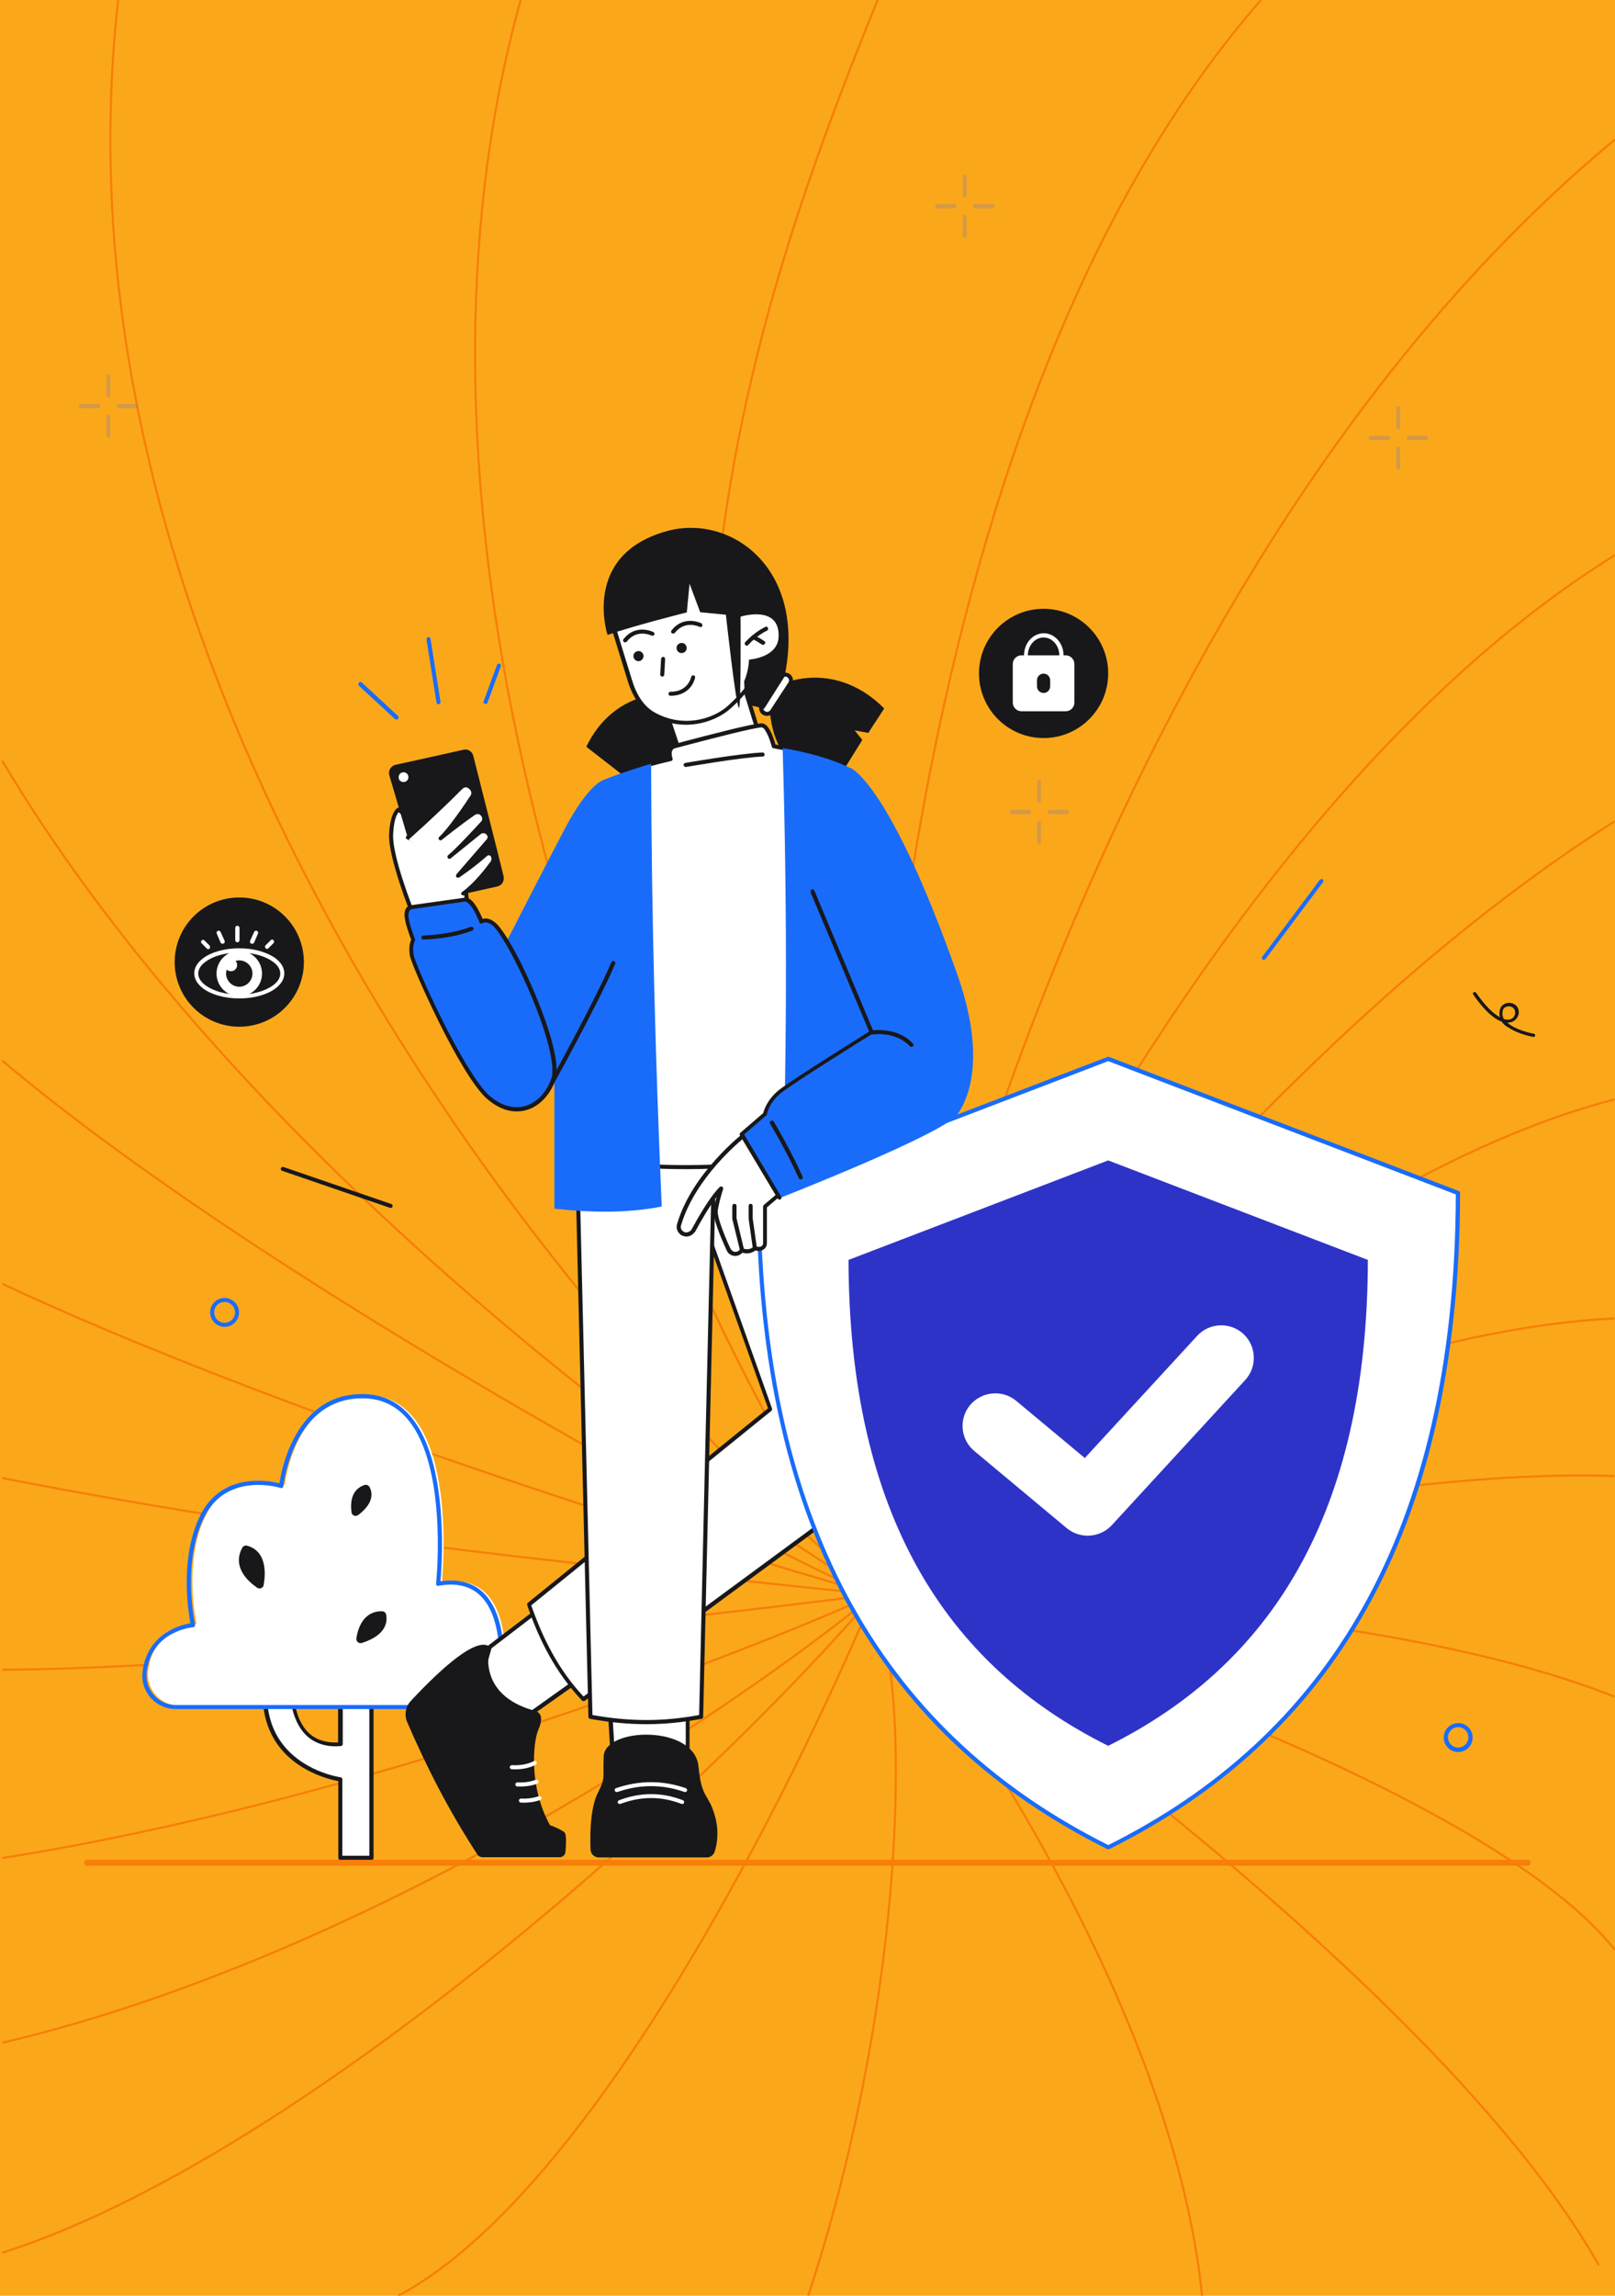 <?xml version="1.0" encoding="utf-8"?>
<!-- Generator: Adobe Illustrator 24.0.0, SVG Export Plug-In . SVG Version: 6.00 Build 0)  -->
<svg version="1.1" id="Layer_1" xmlns="http://www.w3.org/2000/svg" xmlns:xlink="http://www.w3.org/1999/xlink" x="0px" y="0px"
	 viewBox="0 0 760 1080" style="enable-background:new 0 0 760 1080;" xml:space="preserve">
<style type="text/css">
	.st0{clip-path:url(#SVGID_2_);}
	.st1{fill:#FAA81A;}
	.st2{fill:none;stroke:#F77E08;}
	.st3{fill-rule:evenodd;clip-rule:evenodd;fill:#FFFFFF;}
	.st4{fill-rule:evenodd;clip-rule:evenodd;fill:#18181B;}
	.st5{fill-rule:evenodd;clip-rule:evenodd;fill:#196CFA;}
	.st6{fill:#18181B;}
	.st7{fill:#FFFFFF;}
	.st8{fill-rule:evenodd;clip-rule:evenodd;fill:#2E33C7;}
	.st9{fill-rule:evenodd;clip-rule:evenodd;fill:#3D61FF;fill-opacity:0.2;}
	.st10{fill-rule:evenodd;clip-rule:evenodd;fill:#F77E08;}
</style>
<g>
	<defs>
		<rect id="SVGID_1_" width="760" height="1080"/>
	</defs>
	<clipPath id="SVGID_2_">
		<use xlink:href="#SVGID_1_"  style="overflow:visible;"/>
	</clipPath>
	<g class="st0">
		<rect class="st1" width="760" height="1080"/>
		<path class="st2" d="M411.4,750.1c52.7-82.7,192.9-265.3,348.4-363.7 M411.4,750.1C454.8,630.8,584,370.4,759.9,261.2
			c0,0,0.1-0.1,0.1-0.1 M411.4,750.1C435.2,596.8,537.9,249.6,760,65.6 M411.4,750.1C400,578.2,421.6,196.5,593.4,0 M411.4,750.1
			C275.4,636.9,18.3,331.5,55.6,0 M411.4,750.1C316.9,613.6,167.8,278.2,245,0 M411.4,750.1C284.8,387.4,331.9,198.8,413,0
			 M411.4,750.1C296.7,679.7,102.4,528.6,1,357.8 M411.4,750.1c-11,0-275.7-137.5-410.4-251.2 M411.4,750.1
			C319.5,724,127,663,1,603.9 M411.4,750.1C290.6,737.2,160.7,726.5,1,695.3 M411.4,750.1C321.7,761.6,114.1,784.9,1,785.5
			 M411.4,750.1C344,780.5,167.5,847.8,1,874.1 M411.4,750.1C346.5,803.5,173.4,920.5,1,961 M411.4,750.1
			C332.6,842.6,141.5,1015,1,1059.8 M411.4,750.1c-37.1,88.3-131.4,280.6-224,329.9 M411.4,750.1c20.3,57.9,10.4,205-31.1,329.9
			 M411.4,750.1c46,56.3,141.2,201,154.3,329.9 M411.4,750.1c89.5,59.6,277.4,202.7,341,315.6 M411.4,750.1
			C504.3,776.5,704,847,759.9,917.2 M411.4,750.1c74.6-0.6,248.6,8.3,348.4,48.1 M411.4,750.1c70.1-20.3,238-59.7,348.4-55.7
			 M411.4,750.1c8.9-2.5,188.1-121.5,348.4-129.9 M411.4,750.1c62.2-63.8,219-199.8,348.4-232.9"/>
		<path class="st3" d="M174,780.6v93.3h-14.6V837c0,0-40.3-5.5-35.1-47.1h12.1c0,0-2.9,32.8,22.9,30.7v-40H174z"/>
		<path class="st4" d="M175.7,780.6c0-0.5-0.4-1-1-1h-14.6c-0.5,0-1,0.4-1,1v39.1c-4.5,0.2-8.1-0.7-10.9-2.3
			c-4.5-2.6-7-7.1-8.4-11.6c-2.4-7.7-1.7-15.8-1.7-15.8c0-0.3-0.1-0.5-0.2-0.7c-0.2-0.2-0.4-0.3-0.7-0.3h-12.1c-0.5,0-0.9,0.3-1,0.8
			c-1.6,12.8,1,22.2,5.4,29.2c9,14.3,25.8,18.2,29.7,18.9v36.1c0,0.5,0.4,1,1,1h14.6c0.5,0,1-0.4,1-1V780.6z M173.8,781.5V873h-12.7
			v-36c0-0.5-0.4-0.9-0.8-0.9c0,0-19.3-2.6-29.1-18.2c-4.1-6.5-6.5-15.3-5.2-27.1h10.3c-0.1,2.5-0.1,9,1.9,15.4
			c1.6,5,4.4,9.9,9.3,12.7c3.3,1.9,7.5,3,12.9,2.5c0.5,0,0.9-0.5,0.9-0.9v-39H173.8z"/>
		<path class="st3" d="M69.7,785.8c-0.5,4.2,0.8,8.5,3.6,11.6c2.8,3.2,6.9,5,11.1,5h138.5c7.8,0,14.3-6.1,14.8-13.9
			c1.1-18.8-1.3-49.2-29.8-44c0,0,9.2-85.6-33.5-88.1c-35.6-2.2-40.4,42.2-40.4,42.2s-25.7-8.2-36.9,13.8
			c-11.3,21.9-4.6,51.6-4.6,51.6S72.2,765.5,69.7,785.8z"/>
		<path class="st5" d="M67.1,786.3c-0.6,4.5,0.8,9,3.8,12.4c3,3.4,7.3,5.3,11.8,5.3h138.5c8.4,0,15.3-6.5,15.8-14.8
			c0.5-7.6,0.3-17.1-1.8-25.4c-2-7.7-5.7-14.3-12.2-17.8c-4.1-2.1-9.2-3.1-15.7-2.1c0.5-6,2.4-32.7-3.4-55.1
			c-4.5-17.2-13.6-31.8-31.1-32.9c-18.3-1.1-28.7,9.7-34.5,20.8c-4.7,8.9-6.3,18-6.8,21.1c-5.1-1.3-26.8-5.3-37,14.6
			c-10.1,19.8-5.9,45.8-4.9,51.2C85.4,764.4,69.4,768.1,67.1,786.3z M69,786.5c2.4-19.5,21.9-21,21.9-21c0.3,0,0.5-0.2,0.7-0.4
			c0.2-0.2,0.2-0.5,0.2-0.8c0,0-6.6-29.3,4.5-51c10.9-21.2,35.8-13.3,35.8-13.3c0.3,0.1,0.6,0,0.8-0.1c0.2-0.1,0.4-0.4,0.4-0.7
			c0,0,1.2-10.9,6.7-21.5c5.5-10.5,15.3-20.8,32.7-19.8c16.6,1,25.1,15.1,29.3,31.4c6.5,25.1,3.2,55.7,3.2,55.7
			c0,0.3,0.1,0.6,0.3,0.8c0.2,0.2,0.5,0.3,0.8,0.2c6.6-1.2,11.7-0.4,15.7,1.7c6,3.2,9.4,9.5,11.2,16.6c2.1,8.1,2.2,17.4,1.8,24.8
			c-0.4,7.3-6.5,13-13.9,13H82.8c-4,0-7.8-1.7-10.4-4.7C69.8,794.4,68.5,790.5,69,786.5z"/>
		<path class="st4" d="M124.1,745.6c-0.1,0.7-0.5,1.2-1.2,1.5c-0.6,0.3-1.3,0.2-1.9-0.2c-4.2-2.9-11.9-9.7-7-18.8
			c0.4-0.7,1.3-1.2,2.1-1C119.3,727.9,126.5,731,124.1,745.6z M168.6,712.7c-0.6,0.4-1.3,0.5-2,0.3c-0.7-0.3-1.1-0.9-1.2-1.6
			c-0.5-4-0.4-10.6,6.1-12.8c0.9-0.3,1.9,0.1,2.4,0.9C175.1,701.8,176.4,706.8,168.6,712.7z M170.3,772.9c-0.7,0.2-1.4,0.1-1.9-0.4
			c-0.5-0.4-0.8-1.1-0.7-1.8c0.7-4.6,3.3-12.9,12.1-12.7c0.9,0,1.7,0.6,1.9,1.5C182.3,762.4,182.3,769.1,170.3,772.9z"/>
		<path class="st3" d="M253.3,757.3l-22.9,17.4l-6.5,23.1l23.2,10.2l23.8-16.8L253.3,757.3z"/>
		<path class="st4" d="M254.2,756.9c-0.1-0.2-0.4-0.4-0.6-0.5c-0.3-0.1-0.6,0-0.8,0.2L229.9,774c-0.2,0.1-0.3,0.3-0.3,0.5l-6.5,23.1
			c-0.1,0.5,0.1,0.9,0.5,1.1l23.2,10.2c0.3,0.1,0.7,0.1,0.9-0.1l23.8-16.8c0.4-0.3,0.5-0.8,0.3-1.2L254.2,756.9z M253,758.8l16.6,32
			L247,806.9l-21.9-9.6l6.2-21.9L253,758.8z"/>
		<path class="st3" d="M286.9,802.4l1.3,21.4h35.3v-21.4H286.9z"/>
		<path class="st4" d="M286.9,801.4c-0.3,0-0.5,0.1-0.7,0.3c-0.2,0.2-0.3,0.5-0.3,0.7l1.3,21.4c0,0.5,0.5,0.9,1,0.9h35.3
			c0.5,0,1-0.4,1-1v-21.4c0-0.5-0.4-1-1-1H286.9z M288,803.4h34.7v19.5h-33.5L288,803.4z"/>
		<path class="st3" d="M319.4,541.9l43.1,121L249,754.8c5.7,16.8,13.7,32.1,25.6,44.5c0,0,102.8-75.7,140.9-103.7
			c8.5-6.2,12.4-17,9.9-27.2c-10.2-42.8-36.3-152-36.3-152L319.4,541.9z"/>
		<path class="st4" d="M319.1,541c-0.5,0.2-0.7,0.7-0.6,1.2l42.9,120.3l-113,91.5c-0.3,0.3-0.4,0.7-0.3,1.1
			c5.7,16.9,13.8,32.3,25.8,44.9c0.3,0.3,0.9,0.4,1.3,0.1c0,0,102.8-75.6,140.9-103.7c8.8-6.5,12.8-17.6,10.3-28.2
			c-10.2-42.8-36.3-152-36.3-152c-0.1-0.3-0.2-0.5-0.5-0.6c-0.2-0.1-0.5-0.1-0.8-0.1L319.1,541z M320.6,542.5l67.8-24.8l36,151
			c2.4,9.9-1.4,20.2-9.6,26.2c-36.3,26.7-131.2,96.6-140.2,103.2c-11.4-12.1-19-26.8-24.6-42.9c8.3-6.7,113-91.5,113-91.5
			c0.3-0.3,0.4-0.7,0.3-1.1L320.6,542.5z"/>
		<path class="st3" d="M271.9,560.8l5.9,246.9c18.7,3.4,34.5,3.3,52,0l6.1-262.4l-49.4-10L271.9,560.8z"/>
		<path class="st4" d="M271.1,560.3c-0.1,0.2-0.1,0.3-0.1,0.5l5.9,246.9c0,0.5,0.3,0.8,0.8,0.9c18.8,3.4,34.8,3.3,52.4,0
			c0.4-0.1,0.8-0.5,0.8-0.9l6.1-262.4c0-0.5-0.3-0.9-0.8-0.9l-49.4-9.9c-0.4-0.1-0.8,0.1-1,0.5L271.1,560.3z M272.9,561l14.3-24.7
			c0,0,41.6,8.4,47.9,9.7c-0.4,15.4-5.8,245.7-6.1,260.8c-16.8,3.1-32.2,3.2-50.2,0L272.9,561z M230.5,774.7c0,0-7,22.4,21.1,30.1
			c3.1,0.8,4.1,3.6,1.7,9c-2.3,5.4-4.7,26.3,5.5,44.8c0,0,5.8,2.1,7,3.6c0.8,1,0.6,5.9,0.3,9c-0.1,1.4-1.3,2.5-2.8,2.5H227
			c-0.9,0-1.8-0.5-2.3-1.2c-13.5-20.7-24.1-41.5-33.1-62.4c-1.4-3.3-0.8-7.1,1.6-9.8C202.1,790.8,223.3,768.9,230.5,774.7z"/>
		<path class="st4" d="M277.9,870.1c0.1,2.1,1.8,3.7,3.9,3.7h50.8c1.7,0,3.2-1.1,3.7-2.7c1.1-3.3,2.2-9.3,0.2-16.6
			c-3.1-11.2-6.3-7.8-7.8-23.5c-1.9-19.7-44-18.5-44.6-4.8c-0.5,9.9,1,9.7-2.5,16.7C278.3,849,277.5,859.7,277.9,870.1z"/>
		<path class="st3" d="M292,848.6c9.8-3.7,19.3-3.6,28.7,0c0.5,0.2,1.1-0.1,1.2-0.5c0.2-0.5-0.1-1-0.5-1.2c0,0,0,0,0,0
			c-9.8-3.8-19.8-3.9-30.1,0c-0.5,0.2-0.7,0.7-0.6,1.2c0,0,0,0,0,0C291,848.5,291.5,848.8,292,848.6z"/>
		<path class="st3" d="M290.6,843c10.7-3.7,21.2-3.6,31.5,0c0.5,0.2,1-0.1,1.2-0.6c0.2-0.5-0.1-1-0.6-1.2c-10.7-3.7-21.6-3.8-32.8,0
			c-0.5,0.2-0.8,0.7-0.6,1.2C289.5,842.9,290.1,843.2,290.6,843z M251.2,828.5c-1.4,0.7-4.9,2.2-10.3,1.9c-0.5,0-1,0.4-1,0.9
			c0,0.5,0.4,1,0.9,1c0,0,0,0,0,0c5.9,0.4,9.8-1.3,11.3-2.1c0.5-0.2,0.6-0.8,0.4-1.3C252.3,828.4,251.7,828.2,251.2,828.5z
			 M252.1,837.3c-1.9,0.7-4.8,1.4-8.6,1.2c-0.5,0-1,0.4-1,0.9c0,0.6,0.4,1,0.9,1c4.2,0.2,7.4-0.5,9.4-1.3c0.5-0.2,0.7-0.7,0.6-1.2
			C253.1,837.4,252.6,837.1,252.1,837.3z M253.6,845c-1.9,0.6-4.7,1.3-8.4,1.1c-0.5,0-1,0.4-1,0.9c0,0.6,0.4,1,0.9,1
			c4,0.2,7.1-0.5,9.1-1.2c0.5-0.2,0.8-0.7,0.6-1.2C254.6,845.1,254.1,844.8,253.6,845z"/>
		<path class="st4" d="M310.9,326.6c0,0-22.8-0.5-35,24.7l31.8,24.7c0,0,23.2-11.1,15.8-39.8L310.9,326.6z"/>
		<path class="st3" d="M313.6,335.3l6.1,18.5c13.7,3.3,24.7,1.7,38.4-5.2l-7.9-25.5l-18.3,1.4L313.6,335.3z"/>
		<path class="st4" d="M313.1,334.5c-0.4,0.2-0.6,0.7-0.4,1.1l6.1,18.5c0.1,0.3,0.3,0.6,0.7,0.6c14,3.4,25.1,1.8,39.1-5.3
			c0.4-0.2,0.6-0.7,0.5-1.1l-7.9-25.5c-0.1-0.4-0.6-0.7-1-0.7l-18.3,1.4c-0.1,0-0.3,0-0.4,0.1L313.1,334.5z M314.8,335.8l17.5-10.3
			l17.3-1.3l7.4,23.9c-13,6.4-23.4,7.9-36.5,4.9L314.8,335.8z M371.9,320.5c0,0,23-8.6,44.2,12.8l-7.5,11.5l-6.4-1.2l3.6,4.5
			l-13.4,21.5c0,0-27.5-3.1-30.1-34.9L371.9,320.5z"/>
		<path class="st3" d="M359.4,335.4c-1.3-0.8-1.6-2.6-0.8-3.8c2.2-3.4,6.3-9.6,8.5-13c0.8-1.3,2.5-1.6,3.8-0.8
			c1.3,0.8,1.6,2.6,0.8,3.8l-8.5,13C362.4,335.9,360.7,336.2,359.4,335.4z"/>
		<path class="st4" d="M358.9,336.2c1.7,1.1,4,0.6,5.2-1.1c2.2-3.4,6.3-9.6,8.5-13c1.1-1.7,0.6-4-1.1-5.1c-1.7-1.1-4-0.6-5.2,1.1
			c-2.8,4.3-5.7,8.6-8.5,13C356.7,332.8,357.2,335.1,358.9,336.2z M360,334.6c-0.8-0.5-1.1-1.7-0.5-2.5c0,0,0,0,0,0l8.5-13
			c0.5-0.8,1.6-1.1,2.5-0.5c0,0,0,0,0,0c0.8,0.5,1.1,1.7,0.5,2.5c0,0,0,0,0,0l-8.5,13C361.9,334.9,360.8,335.1,360,334.6z"/>
		<path class="st3" d="M352.4,284.7c0,0,5.3,1.4,11.4,5.3c6.1,3.9,5,19.4,3,22.5c-2,3.1-8,7.5-12.3,7.7c0,0-3.8,6-11.2,12.6
			c-7.4,6.7-22.2,11-36,3.1c-5.8-3.3-9-9.9-10.7-15c-1.6-5.1-8-26-8-26l11.7-27l37.3-1.2l11.6,19L352.4,284.7z"/>
		<path class="st4" d="M352.6,283.7c-0.2,0-0.3,0-0.5,0l-2.5,0.7l-11.2-18.4c-0.2-0.3-0.5-0.5-0.9-0.5l-37.3,1.2
			c-0.4,0-0.7,0.2-0.9,0.6l-11.7,27c-0.1,0.2-0.1,0.4,0,0.7c0,0,6.4,20.9,8,26c1.7,5.3,5.1,12.1,11.1,15.6
			c14.1,8.1,29.4,3.6,37.1-3.3c6.4-5.7,10.1-11,11.1-12.5c4.6-0.5,10.6-5,12.6-8.1c0.4-0.6,0.8-1.7,1.1-3c0.6-2.9,0.9-7.3,0.3-11.4
			c-0.6-4-2.1-7.7-4.7-9.4C358,285.1,352.6,283.7,352.6,283.7z M352.4,285.6c1.1,0.3,5.7,1.8,10.9,5.1c2.2,1.4,3.3,4.6,3.8,8
			c0.5,3.3,0.3,6.8,0,9.5c-0.3,1.7-0.6,3-1.1,3.6c-1.9,2.9-7.5,7-11.6,7.3c-0.3,0-0.6,0.2-0.8,0.4c0,0-3.7,5.9-11,12.5
			c-7.2,6.5-21.6,10.6-34.8,3c-5.6-3.2-8.7-9.6-10.2-14.5c-1.5-4.7-7.1-23-7.9-25.7l11.3-26.1l36.1-1.2l11.3,18.5
			c0.2,0.4,0.7,0.5,1.1,0.4L352.4,285.6z"/>
		<path class="st4" d="M360.2,294.9c0,0-4.8,2.1-9.5,7.2c-0.4,0.4-0.3,1,0.1,1.4c0.4,0.4,1,0.3,1.3-0.1c4.3-4.7,8.8-6.7,8.8-6.7
			c0.5-0.2,0.7-0.8,0.5-1.3C361.2,294.9,360.6,294.6,360.2,294.9z"/>
		<path class="st4" d="M359.7,301.6c0,0-2.7-1.9-4.9-2.7c-0.5-0.2-1.1,0.1-1.2,0.6c-0.2,0.5,0,1.1,0.5,1.2c1.9,0.7,4.4,2.5,4.4,2.5
			c0.4,0.3,1,0.2,1.3-0.2C360.3,302.5,360.2,301.9,359.7,301.6z M311.1,309.9l-0.4,7.4c0,0.5,0.4,1,0.9,1c0.5,0,1-0.4,1-0.9l0.4-7.4
			c0-0.5-0.4-1-0.9-1C311.6,309,311.2,309.4,311.1,309.9z M330,293.2c0,0-8.2-4.1-14,3.4c-0.3,0.4-0.3,1,0.2,1.3c0,0,0,0,0,0
			c0.4,0.3,1,0.2,1.4-0.2c4.8-6.2,11.6-2.8,11.6-2.8c0.5,0.2,1.1,0.1,1.3-0.4C330.6,294,330.4,293.4,330,293.2z M315.4,327.3
			c0,0,9.2,0.7,11.7-8.4c0.1-0.5-0.1-1-0.6-1.2c0,0,0,0,0,0c-0.5-0.1-1.1,0.2-1.2,0.7c-2.1,7.6-9.7,7-9.7,7c-0.5,0-1,0.4-1,0.9
			C314.5,326.8,314.9,327.3,315.4,327.3z M307.4,297.3c0,0-8.2-4.1-14,3.4c-0.3,0.4-0.3,1,0.2,1.3c0,0,0,0,0,0
			c0.4,0.3,1,0.2,1.4-0.2c4.8-6.2,11.6-2.8,11.6-2.8c0.5,0.2,1.1,0,1.3-0.4C308.1,298.1,307.9,297.5,307.4,297.3z"/>
		<path class="st6" d="M320.3,307.2c-1.3-0.3-2.1-1.5-1.9-2.8c0.3-1.3,1.5-2.1,2.8-1.9s2.1,1.5,1.9,2.8
			C322.9,306.6,321.6,307.4,320.3,307.2z M300,311c-1.3-0.3-2.1-1.5-1.9-2.8c0.3-1.3,1.5-2.1,2.8-1.9c1.3,0.3,2.1,1.5,1.9,2.8
			C302.5,310.4,301.2,311.3,300,311z"/>
		<path class="st4" d="M348.5,290.1c0,0,0.3,44.1-0.8,42.9c-1.5-1.6-6.1-43.8-6.1-43.8l-12.1-1.2l-5-13.4l-1.3,13.5
			c0,0-24.5,6.1-37.3,10.6c0,0-12.5-37.8,28.1-48.9c29.3-8,65.8,16.7,55.2,68.5l-9.6,15.1l-7-1.8l-2.2-6.4l-0.2-4.7
			c0,0,2.1-4.7,2.3-10.2c0,0,13.4-0.8,13.9-10.6C367.1,284.2,348.5,290.1,348.5,290.1z"/>
		<path class="st3" d="M364.1,351.1c0,0-2.3-9.3-5.4-9.8c-3.1-0.5-41.4,9.8-41.4,9.8s-3.6,0.5-1.9,6c0,0-9.9,2.2-14.9,4l-2.7,187
			c0,0,41.1,4.2,81.6-4.4l-3.2-190.2L364.1,351.1z"/>
		<path class="st4" d="M364.9,350.2c-0.4-1.4-1.4-4.8-2.8-7.1c-0.9-1.5-2-2.6-3.2-2.8c-0.7-0.1-2.8,0.2-5.9,0.8
			c-11.1,2.3-34.7,8.7-35.9,9c-0.4,0.1-1.8,0.4-2.6,2c-0.4,0.9-0.7,2.2-0.3,4.2c-2.6,0.6-10,2.3-14.1,3.8c-0.4,0.1-0.6,0.5-0.6,0.9
			l-2.7,187c0,0.5,0.4,0.9,0.9,1c0,0,41.3,4.2,81.9-4.5c0.5-0.1,0.8-0.5,0.8-0.9l-3.2-190.2c0-0.5-0.3-0.9-0.8-0.9L364.9,350.2z
			 M363.2,351.3c0.1,0.4,0.4,0.6,0.8,0.7l11.4,2.2c0,0,2.9,175.4,3.2,188.6c-36.6,7.7-73.6,4.9-79.7,4.4l2.7-185.4
			c5.1-1.7,14.2-3.8,14.2-3.8c0.3-0.1,0.5-0.2,0.6-0.4c0.1-0.3,0.2-0.5,0.1-0.8c-0.6-1.9-0.5-3-0.1-3.8c0.4-0.8,1.2-1,1.2-1
			c0,0,0.1,0,0.1,0c0,0,24.5-6.6,35.8-9c2.7-0.5,4.5-0.9,5.1-0.8c0.3,0.1,0.6,0.3,0.8,0.5c0.4,0.4,0.7,0.9,1,1.4
			C362.1,346.9,363.2,351.3,363.2,351.3z"/>
		<path class="st5" d="M306.4,359.3c-1,0.2-20,6.1-23.2,8.1l-22.3,92.8v108.4c16.7,1.8,33.5,2.3,50.5-1
			C308.6,502,306.6,433.7,306.4,359.3z M368.3,351.9c2.5,83.9,1.6,150.6,0,213.5c17.2,0.8,34.1-1.2,50.8-6.6l-18.8-197.4
			C390.9,356.8,379.9,353.9,368.3,351.9z"/>
		<path class="st4" d="M322.9,360.8c0,0,25.8-4.5,36-4.9c0.6,0,1-0.5,0.9-1c0-0.5-0.4-0.9-0.9-0.9c0,0,0,0-0.1,0
			c-10.3,0.4-36.3,4.9-36.3,4.9c-0.5,0.1-0.9,0.6-0.8,1.1c0,0,0,0,0,0C321.8,360.5,322.3,360.9,322.9,360.8z"/>
		<path class="st5" d="M200.7,300.8l4.7,29.7c0.1,0.5,0.6,0.9,1.1,0.8c0.5-0.1,0.9-0.6,0.8-1.1l-4.7-29.7c-0.1-0.5-0.6-0.9-1.1-0.8
			C201,299.8,200.7,300.3,200.7,300.8z M168.9,322.6l17,15.7c0.4,0.3,1,0.3,1.4-0.1c0.4-0.4,0.3-1,0-1.4l-17-15.7
			c-0.4-0.4-1-0.4-1.4,0C168.5,321.6,168.6,322.2,168.9,322.6z M233.9,312.8l-6.3,17.1c-0.2,0.5,0.1,1.1,0.6,1.2
			c0.5,0.2,1,0,1.2-0.5c0,0,0,0,0,0l6.3-17.2c0.2-0.5-0.1-1.1-0.6-1.2C234.7,312.1,234.1,312.3,233.9,312.8z"/>
		<path class="st4" d="M132.8,550.8l50.7,17.4c0.5,0.2,1.1-0.1,1.2-0.6c0.2-0.5-0.1-1.1-0.6-1.2L133.4,549c-0.5-0.2-1,0.1-1.2,0.6
			c0,0,0,0,0,0C132,550.1,132.3,550.7,132.8,550.8z"/>
		<path class="st5" d="M621.1,413.9L594,450.1c-0.3,0.4-0.2,1,0.2,1.3c0.4,0.3,1,0.2,1.3-0.2l27.1-36.2c0.3-0.4,0.2-1-0.2-1.4
			C622,413.4,621.5,413.5,621.1,413.9z M105.7,610.6c-3.8,0-6.8,3.1-6.8,6.8c0,3.8,3.1,6.8,6.8,6.8c3.8,0,6.8-3.1,6.8-6.8
			C112.5,613.7,109.4,610.6,105.7,610.6z M105.7,612.5c2.7,0,4.9,2.2,4.9,4.9c0,2.7-2.2,4.9-4.9,4.9c-2.7,0-4.9-2.2-4.9-4.9
			C100.7,614.7,102.9,612.5,105.7,612.5z M686.2,810.6c-3.7,0-6.8,3-6.8,6.8c0,3.7,3,6.8,6.8,6.8s6.8-3,6.8-6.8
			C693,813.6,690,810.6,686.2,810.6z M686.2,812.5c2.7,0,4.8,2.2,4.8,4.8c0,2.7-2.2,4.8-4.8,4.8c-2.7,0-4.8-2.2-4.8-4.8
			C681.4,814.7,683.6,812.5,686.2,812.5z"/>
		<path class="st6" d="M491.1,347.2c16.8,0,30.4-13.6,30.4-30.4c0-16.8-13.6-30.4-30.4-30.4c-16.8,0-30.4,13.6-30.4,30.4
			S474.3,347.2,491.1,347.2z"/>
		<path class="st3" d="M505.6,312.4c0-1.1-0.4-2.1-1.2-2.9c-0.8-0.8-1.8-1.2-2.9-1.2h-20.8c-1.1,0-2.1,0.4-2.9,1.2
			c-0.8,0.8-1.2,1.8-1.2,2.9v18.1c0,1.1,0.4,2.1,1.2,2.9c0.8,0.8,1.8,1.2,2.9,1.2h20.8c1.1,0,2.1-0.4,2.9-1.2
			c0.8-0.8,1.2-1.8,1.2-2.9V312.4z"/>
		<path class="st3" d="M483.7,308.3c0-4.6,3.3-8.4,7.4-8.4s7.4,3.8,7.4,8.4c0,0.5,0.4,0.9,1,0.9c0.5,0,1-0.4,1-0.9
			c0-5.7-4.2-10.4-9.3-10.4s-9.3,4.6-9.3,10.4c0,0.5,0.4,0.9,1,0.9C483.3,309.3,483.7,308.9,483.7,308.3z"/>
		<path class="st4" d="M494.2,320c0-1.7-1.4-3.1-3.1-3.1c0,0,0,0,0,0c-1.7,0-3.1,1.4-3.1,3.1c0,0,0,0,0,0v2.9c0,1.7,1.4,3.1,3.1,3.1
			c0,0,0,0,0,0c1.7,0,3.1-1.4,3.1-3.1V320z"/>
		<path class="st6" d="M112.6,483c16.8,0,30.4-13.6,30.4-30.4c0-16.8-13.6-30.4-30.4-30.4c-16.8,0-30.4,13.6-30.4,30.4
			C82.2,469.4,95.8,483,112.6,483z"/>
		<path class="st3" d="M112.6,446.1c-6.9,0-13.1,1.8-16.9,4.6c-2.7,2-4.3,4.5-4.3,7.2c0,2.7,1.6,5.2,4.3,7.2
			c3.8,2.8,10,4.6,16.9,4.6s13.1-1.8,16.9-4.6c2.7-2,4.3-4.5,4.3-7.2c0-2.7-1.6-5.2-4.3-7.2C125.7,448,119.6,446.1,112.6,446.1z
			 M112.6,448.1c6.5,0,12.2,1.7,15.8,4.3c2.2,1.6,3.5,3.5,3.5,5.6c0,2.1-1.3,4-3.5,5.6c-3.6,2.6-9.3,4.3-15.8,4.3
			c-6.5,0-12.2-1.7-15.8-4.3c-2.2-1.6-3.5-3.5-3.5-5.6c0-2.1,1.3-4.1,3.5-5.6C100.4,449.7,106.1,448.1,112.6,448.1z"/>
		<path class="st7" d="M112.6,468.7c5.9,0,10.7-4.8,10.7-10.7c0-5.9-4.8-10.7-10.7-10.7c-5.9,0-10.7,4.8-10.7,10.7
			C101.9,463.9,106.7,468.7,112.6,468.7z"/>
		<path class="st6" d="M112.6,464.2c3.4,0,6.2-2.8,6.2-6.2c0-3.4-2.8-6.2-6.2-6.2c-3.4,0-6.2,2.8-6.2,6.2S109.2,464.2,112.6,464.2z"
			/>
		<path class="st7" d="M108.7,456.9c1.6,0,2.9-1.3,2.9-2.9c0-1.6-1.3-2.9-2.9-2.9c0,0,0,0,0,0c-1.6,0-2.9,1.3-2.9,2.9
			C105.7,455.6,107,456.9,108.7,456.9z"/>
		<path class="st3" d="M112.7,442.3v-5.8c0-0.5-0.4-1-1-1s-1,0.4-1,1v5.8c0,0.5,0.4,1,1,1S112.7,442.8,112.7,442.3z M105.7,442.6
			l-1.9-4.2c-0.2-0.5-0.8-0.7-1.3-0.5c-0.5,0.2-0.7,0.8-0.5,1.3l1.8,4.2c0.2,0.5,0.8,0.7,1.3,0.5c0,0,0,0,0,0
			C105.7,443.7,105.9,443.1,105.7,442.6z M119.6,443.4l1.8-4.2c0.2-0.5,0-1-0.5-1.3c-0.5-0.2-1.1,0-1.3,0.5l-1.9,4.2
			c-0.2,0.5,0,1.1,0.5,1.3C118.8,444.1,119.4,443.9,119.6,443.4z M98.6,444.8l-2.4-2.4c-0.4-0.4-1-0.4-1.3,0c0,0,0,0,0,0
			c-0.4,0.4-0.4,1,0,1.4l2.4,2.4c0.4,0.4,1,0.4,1.4,0C98.9,445.8,98.9,445.1,98.6,444.8z M126.3,446.1l2.4-2.4c0.4-0.4,0.4-1,0-1.4
			c-0.4-0.4-1-0.4-1.3,0c0,0,0,0,0,0l-2.4,2.4c-0.4,0.4-0.4,1,0,1.4C125.3,446.5,125.9,446.5,126.3,446.1z M520.9,868.8
			c-102.2-51.1-163.7-146.2-164-307.6l164.6-63.1l164.6,63.1C685.8,722.9,624,818,521.5,869.1L520.9,868.8z"/>
		<path class="st5" d="M520.5,869.6l0.6,0.3c0.3,0.1,0.6,0.1,0.9,0c102.8-51.2,164.8-146.6,165.1-308.7c0-0.4-0.2-0.8-0.6-0.9
			l-164.6-63.1c-0.2-0.1-0.5-0.1-0.7,0l-164.6,63.1c-0.4,0.2-0.6,0.5-0.6,0.9C356.3,723,418.1,818.4,520.5,869.6z M521.4,867.9
			c-101.7-50.9-163-145.5-163.5-306l163.6-62.7c8,3.1,153,58.6,163.6,62.7c-0.5,160.6-61.8,255.3-163.6,306.1L521.4,867.9z"/>
		<path class="st8" d="M521.1,821.1c-75.8-37.9-121.5-108.5-121.8-228.4l122.2-46.8l122.2,46.8c-0.2,120.1-46.1,190.7-122.2,228.6
			L521.1,821.1z"/>
		<path class="st3" d="M458.5,682.6l43.5,36.3c6.3,5.2,15.6,4.6,21.2-1.4l62.8-68.3c5.7-6.2,5.3-16-0.9-21.7
			c-6.2-5.7-16-5.3-21.7,0.9l-52.9,57.5l-32.3-26.9c-6.5-5.4-16.2-4.5-21.7,2C451.1,667.5,452,677.2,458.5,682.6z M350.5,533.8
			c0,0-23.9,18.4-31,42.4c-0.5,1.6,0.2,3.3,1.7,4.1l0,0c0.9,0.5,1.9,0.6,2.9,0.3c1-0.3,1.8-0.9,2.3-1.8c2.9-5.3,8.6-15.3,13-19.7
			c0,0-1.6,5-2.5,9.9c-0.7,3.8,3.9,14.3,6,18.8c0.4,0.9,1.2,1.5,2.1,1.8c0.9,0.3,1.9,0.2,2.7-0.2c0.5-0.3,1-0.7,1.5-1.2
			c0,0,3.2,1.6,6-1c0,0,1.3,0.4,2.6,0.2c1.3-0.2,2.2-1.3,2.2-2.6c0-3.3,0-11.5,0-11.5v-5.8l7.1-6.1l-11.3-27.8H350.5z"/>
		<path class="st4" d="M350.5,532.8c-0.2,0-0.4,0.1-0.6,0.2c0,0-24.2,18.6-31.3,42.9v0c-0.5,1.8,0.1,3.7,1.6,4.8
			c0.1,0.3,0.5,0.4,0.5,0.4c1.1,0.6,2.4,0.8,3.6,0.4c1.2-0.3,2.2-1.2,2.9-2.2l0,0c2.2-4.1,6.3-11.3,10-16.2
			c-0.5,1.7-0.9,3.8-1.3,5.8c-0.2,1.2,0.1,3.1,0.6,5.3c1.3,4.7,4,10.9,5.5,14.1c0.5,1.1,1.5,2,2.6,2.3c1.2,0.4,2.4,0.3,3.5-0.3
			c0.4-0.2,0.9-0.6,1.3-1c1.2,0.4,3.7,0.8,6-1c0.6,0.1,1.5,0.3,2.5,0.1h0c1.7-0.3,3-1.8,3-3.5c0-3.3,0-11.5,0-11.5v-5.4l6.8-5.8
			c0.3-0.3,0.4-0.7,0.3-1.1l-11.3-27.8c-0.1-0.4-0.5-0.6-0.9-0.6H350.5z M322.1,579.6l-0.3-0.2c0,0,0,0-0.1,0
			c-1.1-0.6-1.6-1.8-1.2-3c6.6-22.3,27.8-39.7,30.4-41.7h4.3l10.8,26.6l-6.6,5.6c-0.2,0.2-0.3,0.5-0.3,0.7v5.8c0,0,0,8.2,0,11.5
			c0,0.8-0.6,1.5-1.4,1.6c-1.1,0.2-2.1-0.2-2.1-0.2c-0.3-0.1-0.7,0-1,0.2c-2.3,2.1-4.9,0.8-4.9,0.8c-0.4-0.2-0.8-0.1-1.1,0.2
			c-0.4,0.5-0.9,0.8-1.3,1.1c-1.2,0.7-2.7,0.2-3.4-1c0,0,0-0.1-0.1-0.1c-1.5-3.1-4.1-9.2-5.4-13.8c-0.5-1.9-0.8-3.4-0.6-4.5
			c0.8-4.8,2.5-9.8,2.5-9.8c0.1-0.4,0-0.9-0.4-1.1c-0.4-0.2-0.9-0.2-1.2,0.1c-4.5,4.4-10.3,14.5-13.2,19.9c-0.4,0.7-1,1.1-1.7,1.3
			C323.2,579.9,322.6,579.8,322.1,579.6z M321.7,579.5L321.7,579.5L321.7,579.5c0.1,0.1,0.2,0.1,0.3,0.2c0.2,0.2,0.3,0.5-0.1,1.1
			C322.3,580.3,322.2,579.8,321.7,579.5C321.7,579.5,321.7,579.5,321.7,579.5L321.7,579.5z"/>
		<path class="st5" d="M400.3,361.3c0,0-21.4,19.9-17.9,58.3l27.8,66.2c0,0-37.4,23.2-43.3,28c-5.9,4.8-6.8,10.4-6.8,10.4l-11,9.6
			l17.8,29.8c0,0,77.3-30.2,83.7-39.4c6.4-9.1,12.7-29.4,0-65.5C418.6,368.1,400.3,361.3,400.3,361.3z"/>
		<path class="st4" d="M381.5,419.9l27.5,65.4c-5.1,3.2-37.2,23.2-42.7,27.7c-5.3,4.4-6.8,9.3-7.1,10.6l-10.8,9.3
			c-0.4,0.3-0.4,0.8-0.2,1.2l17.8,29.8c0.3,0.5,0.9,0.6,1.3,0.3c0.5-0.3,0.6-0.9,0.3-1.3l-17.4-29.2l10.4-9c0.2-0.1,0.3-0.3,0.3-0.6
			c0,0,0.9-5.2,6.5-9.8c5.9-4.9,43.2-28,43.2-28c0.4-0.3,0.6-0.7,0.4-1.2l-27.8-66.2c-0.2-0.5-0.8-0.7-1.3-0.5
			C381.5,418.9,381.3,419.4,381.5,419.9z M344.6,567.3v5.9c0,0.1,0,0.1,0,0.2l3.7,15.1c0.1,0.5,0.6,0.9,1.2,0.7
			c0.5-0.1,0.8-0.6,0.7-1.1l-3.6-15v-5.8c0-0.5-0.4-1-1-1C345.1,566.3,344.6,566.8,344.6,567.3z M352.3,567.3v5.9c0,0,0,0.1,0,0.1
			l2,14.2c0.1,0.5,0.6,0.9,1.1,0.8c0.5-0.1,0.9-0.6,0.8-1.1l-2-14.1v-5.8c0-0.5-0.4-1-1-1C352.7,566.3,352.3,566.8,352.3,567.3z"/>
		<path class="st4" d="M362.4,528.7c0,0,7.4,12.1,13.5,25.6c0.2,0.5,0.8,0.7,1.3,0.5c0.5-0.2,0.7-0.8,0.5-1.3
			c-6.2-13.7-13.6-25.9-13.6-25.9c-0.3-0.5-0.9-0.6-1.3-0.3C362.2,527.7,362.1,528.3,362.4,528.7z M410.4,486.7
			c0,0,10.8-1.9,17.8,5.5c0.4,0.4,1,0.4,1.4,0.1c0.4-0.4,0.4-1,0-1.4c-7.6-8.2-19.5-6.1-19.5-6.1c-0.5,0.1-0.9,0.6-0.8,1.1
			C409.4,486.4,409.8,486.7,410.4,486.7z"/>
		<path class="st3" d="M187.6,380.8c0,0-3.1,1.4-3.5,11.9c-0.4,10.5,10,36.7,10,36.7s10.7,8.7,26-2.2l-2.5-21.3L187.6,380.8z"/>
		<path class="st4" d="M188.2,380.1c-0.3-0.3-0.7-0.3-1-0.1c0,0-3.6,1.4-4.1,12.7c-0.4,10.7,10.1,37.1,10.1,37.1
			c0.1,0.1,0.2,0.3,0.3,0.4c0,0,11.2,9.2,27.2-2.2c0.3-0.2,0.4-0.5,0.4-0.9l-2.5-21.3c0-0.3-0.1-0.5-0.3-0.6L188.2,380.1z
			 M187.6,382.1l29.2,24.3l2.3,20.3c-13.3,9.1-22.8,3.1-24.2,2.1c-1.1-2.7-10.3-26.2-9.9-36.1c0.2-4.6,0.9-7.4,1.6-9
			C186.9,383,187.3,382.4,187.6,382.1z"/>
		<path class="st4" d="M222.7,355.5c-0.5-2-2.5-3.3-4.6-2.8c-7.4,1.7-24.3,5.4-32,7.1c-1,0.2-1.9,0.9-2.5,1.8
			c-0.5,0.9-0.7,2-0.4,3.1l16.6,56.3c0.6,1.9,2.6,3.1,4.5,2.7c7-1.6,22.5-5.1,29.8-6.7c1-0.2,1.9-0.9,2.4-1.7c0.5-0.9,0.7-2,0.5-3
			C234.2,400.7,225.5,366.7,222.7,355.5z"/>
		<path class="st3" d="M192,394.4c0,0,12.8-11.3,25-23.6c0.7-0.7,1.6-1,2.6-1c1,0,1.9,0.5,2.5,1.2c0.9,1.1,1,2.6,0.2,3.8
			c-3.1,4.6-10.7,15.9-14.8,19.6c0,0,9.6-7.6,15.7-11.9c0.7-0.5,1.5-0.6,2.3-0.4c0.8,0.2,1.5,0.7,1.9,1.4c0,0,0.1,0.1,0.1,0.1
			c0.7,1.1,0.5,2.6-0.4,3.6c-3.5,3.8-12.1,13.1-15.6,15.9c0,0,9.2-7.4,14.1-11.4c0.7-0.6,1.7-0.8,2.6-0.6c0.9,0.2,1.6,0.8,2,1.7
			c0.4,0.9,0.3,2-0.4,2.8c-4.7,5.5-9.5,10.9-14.2,16.4c4.6-3.1,8.3-6,13-10c0.5-0.5,1.3-0.6,1.9-0.5c0.7,0.2,1.2,0.7,1.5,1.3
			c0.4,1.1,0.2,2.3-0.4,3.2c-2.2,3-7.5,10-13.5,14.4"/>
		<path class="st4" d="M221.3,371.7c0.6,0.7,0.7,1.8,0.1,2.6c-3,4.6-10.6,15.7-14.7,19.4c-0.4,0.3-0.4,0.9-0.1,1.3
			c0.3,0.4,0.9,0.5,1.3,0.1c0,0,0,0,0,0c0,0,9.5-7.6,15.7-11.8c0.5-0.3,1-0.4,1.6-0.3c0.5,0.1,1,0.5,1.3,0.9l0.1,0.2
			c0.5,0.8,0.4,1.8-0.2,2.4c-3.5,3.8-12,13-15.5,15.8c-0.4,0.3-0.5,1-0.1,1.4c0.3,0.4,0.9,0.5,1.3,0.1c0,0,9.2-7.4,14.1-11.4
			c0.5-0.4,1.1-0.5,1.7-0.4c0.6,0.1,1.1,0.6,1.4,1.1c0.3,0.6,0.2,1.3-0.3,1.8l-14.2,16.4c-0.3,0.4-0.3,0.9,0,1.3
			c0.3,0.4,0.9,0.4,1.3,0.2c4.6-3.2,8.4-6,13.1-10.1c0.3-0.3,0.7-0.4,1.1-0.3c0.4,0.1,0.7,0.4,0.8,0.7l0,0c0.3,0.8,0.2,1.7-0.3,2.3
			c-2.2,3-7.4,9.9-13.3,14.2c-0.4,0.3-0.5,0.9-0.2,1.3c0.3,0.4,0.9,0.5,1.3,0.2c0,0,0,0,0,0c6.1-4.5,11.5-11.5,13.7-14.6l0,0
			c0.8-1.2,1.1-2.7,0.5-4.1l0-0.1c-0.4-0.9-1.2-1.6-2.1-1.9c-1-0.3-2,0-2.8,0.7c-2,1.8-4.1,3.5-6.2,5.1l8.7-10.1
			c0.9-1.1,1.2-2.6,0.6-3.9c-0.5-1.1-1.5-1.9-2.7-2.2c-1.2-0.3-2.4,0-3.4,0.7l-0.4,0.3c1.2-1.3,2.3-2.5,3.2-3.4
			c1.2-1.3,1.4-3.2,0.5-4.8c0-0.1-0.1-0.1-0.1-0.2c-0.6-0.9-1.5-1.6-2.5-1.8c-1-0.2-2.1-0.1-3,0.5h0c-2.5,1.7-5.6,4-8.4,6.2
			c3.4-4.5,7-9.8,8.8-12.5c1-1.5,0.9-3.6-0.3-5h0c-0.8-0.9-1.9-1.5-3.2-1.5c-1.2-0.1-2.4,0.4-3.3,1.3
			c-12.2,12.3-24.9,23.5-24.9,23.5c-0.4,0.3-0.4,0.9-0.1,1.3l0,0c0.4,0.4,1,0.4,1.4,0.1c0,0,12.8-11.3,25-23.6h0
			c0.5-0.5,1.2-0.7,1.8-0.7S220.9,371.1,221.3,371.7L221.3,371.7z M231.8,403.8c0.1,0,0.2,0.1,0.4,0
			C232,403.9,231.9,403.9,231.8,403.8z M231.6,403.8L231.6,403.8L231.6,403.8L231.6,403.8z M231.1,403.3c0,0.1,0.1,0.2,0.2,0.3
			C231.3,403.5,231.2,403.4,231.1,403.3z M221.7,371.9c0.1,0,0.2,0.1,0.4,0.1C222,372,221.8,372,221.7,371.9z M221.4,371.7
			c0.1,0.1,0.2,0.1,0.3,0.2C221.5,371.9,221.4,371.8,221.4,371.7z"/>
		<path class="st5" d="M284.5,366.8c0,0-7,0.7-19.2,24c-12.2,23.3-27.3,52.9-27.3,52.9l19.3,70c0,0,23.3-41.7,31.2-60.7
			C296.5,434.1,284.5,366.8,284.5,366.8z"/>
		<path class="st4" d="M237.1,444l19.3,70c0.1,0.4,0.4,0.6,0.8,0.7c0.4,0.1,0.8-0.1,1-0.5c0,0,23.3-41.8,31.3-60.8
			c0.2-0.5,0-1.1-0.5-1.3c-0.5-0.2-1.1,0-1.3,0.5c-6.9,16.4-25.3,49.9-30,58.5L239,443.5c-0.1-0.5-0.7-0.8-1.2-0.7
			C237.3,442.9,237,443.5,237.1,444z"/>
		<path class="st5" d="M193.1,426.8c0,0-2.2,0.5-1.8,4.3c0.3,3.9,3.2,11,3.2,11s-1.5,2-0.8,6.9c0.6,4.9,24,56.9,36.2,67.3
			c12.2,10.4,25.2,5.1,30.3-8.2c5.1-13.3-19.8-67.1-28-73.6c-3.5-2.8-5.8-1-5.8-1s-4.3-11.7-8.4-10.3L193.1,426.8z"/>
		<path class="st4" d="M193,425.9C193,425.9,193,425.9,193,425.9c-0.1,0-0.9,0.1-1.6,1c-0.6,0.7-1.2,2-1,4.3
			c0.3,3.4,2.5,9.2,3.1,10.9c-0.5,0.9-1.2,3.1-0.7,7.1c0.3,2.5,6.4,16.8,13.9,31.9c7.5,15.1,16.5,30.8,22.7,36
			c6.4,5.5,13,6.8,18.7,5c5.7-1.8,10.4-6.6,13.1-13.6c0.9-2.2,0.9-5.6,0.4-9.6c-0.8-5.8-2.9-13.2-5.7-20.8
			c-4.8-13.3-11.6-27.7-17-36.4c-2.4-3.9-4.4-6.6-6-7.8c-2.1-1.7-3.7-1.9-4.9-1.8c-0.4,0.1-0.7,0.1-0.9,0.2c-0.7-1.8-2.5-5.7-4.5-8
			c-1.4-1.6-3-2.4-4.6-1.9L193,425.9z M193.3,427.8l24.9-3.6c0.1,0,0.1,0,0.2,0c0.4-0.1,0.8-0.1,1.1,0.1c0.5,0.3,1,0.7,1.5,1.2
			c2.6,2.9,4.6,8.4,4.6,8.4c0.1,0.3,0.4,0.5,0.6,0.6c0.3,0.1,0.6,0,0.9-0.2c0,0,1.7-1.3,4.6,1c1.4,1.1,3.3,3.8,5.5,7.4
			c5.3,8.6,12,22.8,16.8,36c2.7,7.5,4.8,14.7,5.6,20.4c0.5,3.6,0.5,6.6-0.3,8.7c-2.4,6.4-6.7,10.8-11.9,12.4
			c-5.1,1.6-11.1,0.3-16.9-4.6c-6-5.2-14.8-20.7-22.2-35.4c-7.4-14.8-13.4-28.8-13.7-31.3c-0.6-4.4,0.6-6.2,0.6-6.2
			c0.2-0.3,0.2-0.6,0.1-0.9c0,0-2.8-7-3.1-10.8C192.1,428.6,193.2,427.9,193.3,427.8z"/>
		<path class="st7" d="M189.9,367.9c1.3,0,2.3-1,2.3-2.3c0-1.3-1-2.3-2.3-2.3c-1.3,0-2.3,1-2.3,2.3
			C187.5,366.9,188.6,367.9,189.9,367.9z"/>
		<path class="st3" d="M192.7,395.1c-0.2,0.1-0.3,0.2-0.4,0.2l-0.3,0.2l5.2,28.2l5.3,0.5l14.5-2.8c0,0,0.1-0.3,0-0.7
			c-0.1-0.4,0.1-0.7,0.3-1c0.1-0.1,0.1-0.1,0.1-0.2c0.5-0.7-3.4-4.6-3.4-4.6L192.7,395.1z"/>
		<path class="st4" d="M199.3,442c0,0,12.9-0.2,22.9-4.2c0.5-0.2,0.7-0.7,0.6-1.2c-0.2-0.5-0.8-0.7-1.3-0.6
			c-9.7,3.8-22.3,4.1-22.3,4.1c-0.5,0-0.9,0.4-0.9,0.9c0,0,0,0,0,0.1C198.3,441.6,198.8,442.1,199.3,442z"/>
		<path class="st9" d="M50.1,177v8.9c0,0.5,0.4,1,0.9,1c0.5,0,0.9-0.5,0.9-1V177c0-0.6-0.4-1-0.9-1C50.5,176,50.1,176.4,50.1,177
			C50.1,177,50.1,177,50.1,177z M50.1,196.1v8.9c0,0.5,0.4,1,0.9,1c0.5,0,0.9-0.5,0.9-1v-8.9c0-0.6-0.4-1-0.9-1
			C50.5,195,50.1,195.5,50.1,196.1C50.1,196.1,50.1,196.1,50.1,196.1z M64.1,190h-8.3c-0.5,0-0.9,0.5-0.9,1c0,0.6,0.4,1,0.9,1h8.3
			c0.5,0,0.9-0.4,0.9-1C65,190.4,64.6,190,64.1,190C64.1,190,64.1,190,64.1,190z M46.3,190h-8.3c-0.5,0-0.9,0.5-0.9,1
			c0,0.6,0.4,1,0.9,1h8.3c0.5,0,0.9-0.4,0.9-1C47.2,190.4,46.8,190,46.3,190C46.3,190,46.3,190,46.3,190z"/>
		<path class="st9" d="M488.1,368v8.9c0,0.5,0.4,1,0.9,1c0.5,0,0.9-0.5,0.9-1V368c0-0.6-0.4-1-0.9-1
			C488.5,367,488.1,367.4,488.1,368C488.1,368,488.1,368,488.1,368z M488.1,387.1v8.9c0,0.5,0.4,1,0.9,1c0.5,0,0.9-0.5,0.9-1v-8.9
			c0-0.6-0.4-1-0.9-1C488.5,386,488.1,386.5,488.1,387.1C488.1,387.1,488.1,387.1,488.1,387.1z M502.1,381h-8.3
			c-0.5,0-0.9,0.5-0.9,1c0,0.6,0.4,1,0.9,1h8.3c0.5,0,0.9-0.4,0.9-1C503,381.4,502.6,381,502.1,381C502.1,381,502.1,381,502.1,381z
			 M484.3,381h-8.3c-0.5,0-0.9,0.5-0.9,1c0,0.6,0.4,1,0.9,1h8.3c0.5,0,0.9-0.4,0.9-1C485.2,381.4,484.8,381,484.3,381
			C484.3,381,484.3,381,484.3,381z"/>
		<path class="st9" d="M453.1,83v8.9c0,0.5,0.4,1,0.9,1c0.5,0,0.9-0.5,0.9-1V83c0-0.6-0.4-1-0.9-1C453.5,82,453.1,82.4,453.1,83
			C453.1,83,453.1,83,453.1,83z M453.1,102.1v8.9c0,0.5,0.4,1,0.9,1c0.5,0,0.9-0.5,0.9-1v-8.9c0-0.6-0.4-1-0.9-1
			C453.5,101,453.1,101.5,453.1,102.1C453.1,102.1,453.1,102.1,453.1,102.1z M467.1,96h-8.3c-0.5,0-0.9,0.5-0.9,1c0,0.6,0.4,1,0.9,1
			h8.3c0.5,0,0.9-0.4,0.9-1C468,96.4,467.6,96,467.1,96C467.1,96,467.1,96,467.1,96z M449.3,96h-8.3c-0.5,0-0.9,0.5-0.9,1
			c0,0.6,0.4,1,0.9,1h8.3c0.5,0,0.9-0.4,0.9-1C450.2,96.4,449.8,96,449.3,96C449.3,96,449.3,96,449.3,96z"/>
		<path class="st10" d="M40.9,877.7h678.1c0.7,0,1.3-0.6,1.3-1.4c0-0.8-0.5-1.4-1.3-1.4H40.9c-0.7,0-1.3,0.6-1.3,1.4
			C39.7,877.1,40.2,877.7,40.9,877.7z"/>
		<path class="st9" d="M657.1,192v8.9c0,0.5,0.4,1,0.9,1c0.5,0,0.9-0.5,0.9-1V192c0-0.6-0.4-1-0.9-1
			C657.5,191,657.1,191.4,657.1,192C657.1,192,657.1,192,657.1,192z M657.1,211.1v8.9c0,0.5,0.4,1,0.9,1c0.5,0,0.9-0.5,0.9-1v-8.9
			c0-0.6-0.4-1-0.9-1C657.5,210,657.1,210.5,657.1,211.1C657.1,211.1,657.1,211.1,657.1,211.1z M671.1,205h-8.3
			c-0.5,0-0.9,0.5-0.9,1c0,0.6,0.4,1,0.9,1h8.3c0.5,0,0.9-0.4,0.9-1C672,205.4,671.6,205,671.1,205C671.1,205,671.1,205,671.1,205z
			 M653.3,205h-8.3c-0.5,0-0.9,0.5-0.9,1c0,0.6,0.4,1,0.9,1h8.3c0.5,0,0.9-0.4,0.9-1C654.2,205.4,653.8,205,653.3,205
			C653.3,205,653.3,205,653.3,205z"/>
		<path class="st4" d="M706.7,480.6c-0.2-0.1-0.4-0.1-0.6-0.2c-3.3-1.4-7.6-5-12.8-12.5c-0.1-0.2-0.2-0.4-0.1-0.6
			c0-0.2,0.1-0.4,0.3-0.5c0.2-0.1,0.4-0.2,0.6-0.1c0.2,0,0.4,0.1,0.5,0.3c4.5,6.4,8.2,9.9,11.2,11.5c-0.3-1.2-0.3-2.5,0.2-4
			c0.4-1.3,1.6-2.2,3-2.6c2-0.5,4.4,0.3,5.4,2.5c0.9,2.1,0,4.9-2.4,6.1c-0.7,0.4-1.6,0.6-2.7,0.5c0.5,0.5,1.2,1,1.8,1.4
			c4.4,2.8,10.7,3.9,10.7,3.9c0.2,0,0.4,0.2,0.5,0.3c0.1,0.2,0.2,0.4,0.1,0.6c0,0.2-0.1,0.4-0.3,0.5s-0.4,0.2-0.5,0.1
			c0,0-6.6-1.1-11.2-4.1C708.8,482.9,707.5,481.9,706.7,480.6z M707.7,479.4c-0.7-1.2-0.9-2.7-0.4-4.4c0.3-0.8,1-1.3,1.9-1.5
			c1.3-0.3,3,0.1,3.6,1.7c0.6,1.4,0,3.4-1.7,4.2C710.3,479.7,709.1,479.8,707.7,479.4z"/>
	</g>
</g>
</svg>
